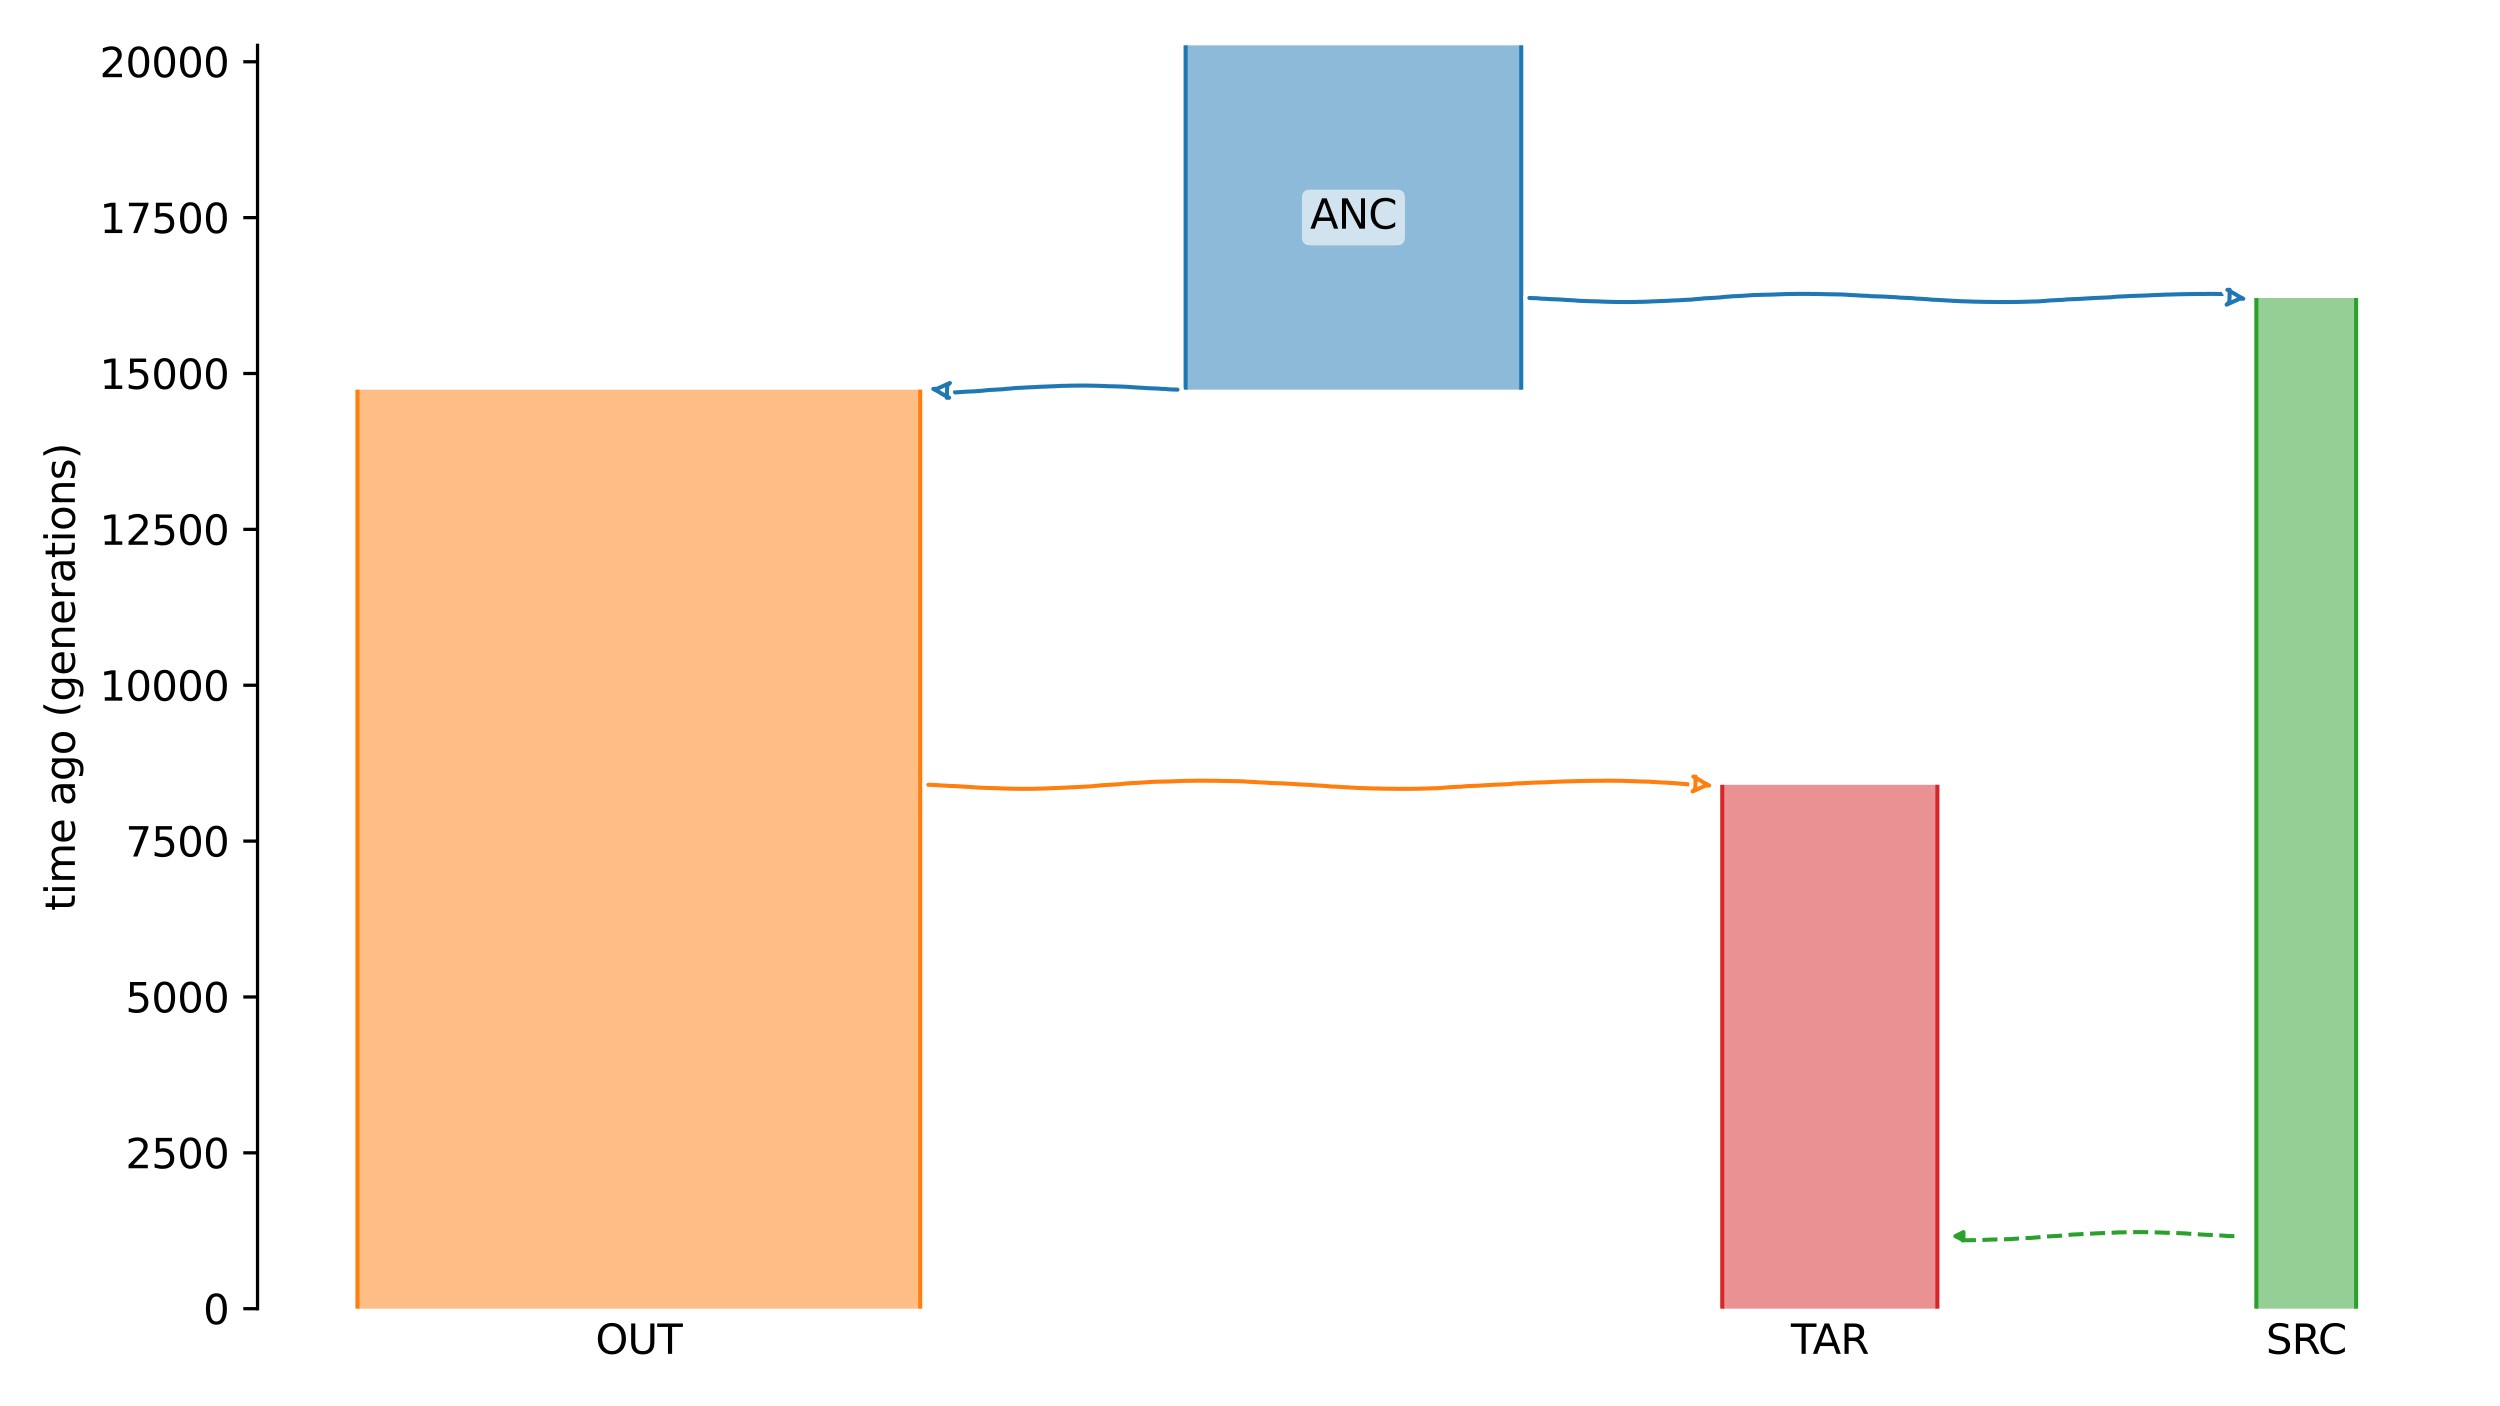<?xml version="1.0" encoding="utf-8" standalone="no"?>
<!DOCTYPE svg PUBLIC "-//W3C//DTD SVG 1.1//EN"
  "http://www.w3.org/Graphics/SVG/1.1/DTD/svg11.dtd">
<svg xmlns:xlink="http://www.w3.org/1999/xlink" width="614.4pt" height="345.6pt" viewBox="0 0 614.4 345.6" xmlns="http://www.w3.org/2000/svg" version="1.1">
 <defs>
  <style type="text/css">*{stroke-linejoin: round; stroke-linecap: butt}</style>
 </defs>
 <g id="figure_1">
  <g id="patch_1">
   <path d="M 0 345.6 
L 614.4 345.6 
L 614.4 0 
L 0 0 
z
" style="fill: #ffffff"/>
  </g>
  <g id="axes_1">
   <g id="patch_2">
    <path d="M 63.291 321.622 
L 603.6 321.622 
L 603.6 11.136 
L 63.291 11.136 
z
" style="fill: #ffffff"/>
   </g>
   <path d="M 549.113 303.802 
L 548.113 303.771 
L 547.113 303.734 
L 546.113 303.636 
L 545.113 303.603 
L 544.113 303.53 
L 543.113 303.491 
L 542.113 303.456 
L 541.113 303.398 
L 540.113 303.328 
L 539.113 303.276 
L 538.113 303.217 
L 537.113 303.128 
L 536.113 303.082 
L 535.113 303.04 
L 534.113 303.009 
L 533.113 302.983 
L 532.113 302.962 
L 531.113 302.908 
L 530.113 302.88 
L 529.113 302.85 
L 528.113 302.825 
L 527.113 302.814 
L 526.113 302.803 
L 525.113 302.804 
L 524.113 302.813 
L 523.113 302.825 
L 522.113 302.856 
L 521.113 302.867 
L 520.113 302.897 
L 519.113 302.957 
L 518.113 302.994 
L 517.113 303.033 
L 516.113 303.076 
L 515.113 303.108 
L 514.113 303.176 
L 513.113 303.215 
L 512.113 303.258 
L 511.113 303.328 
L 510.113 303.365 
L 509.113 303.423 
L 508.113 303.534 
L 507.113 303.605 
L 506.113 303.718 
L 505.113 303.763 
L 504.113 303.825 
L 503.113 303.873 
L 502.113 303.954 
L 501.113 304.072 
L 500.113 304.143 
L 499.113 304.226 
L 498.113 304.259 
L 497.113 304.31 
L 496.113 304.379 
L 495.113 304.445 
L 494.113 304.522 
L 493.113 304.549 
L 492.113 304.576 
L 491.113 304.598 
L 490.113 304.618 
L 489.113 304.644 
L 488.113 304.694 
L 487.113 304.729 
L 486.113 304.765 
L 485.113 304.78 
L 484.113 304.796 
L 483.113 304.799 
L 481.54 304.802 
" clip-path="url(#p1eb1b0927e)" style="fill: none; stroke-dasharray: 3.7,1.6; stroke-dashoffset: 0; stroke: #2ca02c"/>
   <g id="patch_3">
    <path d="M 291.378 11.136 
L 291.378 95.757 
M 373.86 11.136 
L 373.86 95.757 
" clip-path="url(#p1eb1b0927e)" style="fill: none; stroke: #ffffff; stroke-width: 3; stroke-linejoin: miter"/>
    <path d="M 291.378 11.136 
L 291.378 95.757 
M 373.86 11.136 
L 373.86 95.757 
" clip-path="url(#p1eb1b0927e)" style="fill: none; stroke: #1f77b4; stroke-linejoin: miter"/>
    <g id="PolyCollection_1">
     <path d="M 373.86 11.136 
L 291.378 11.136 
L 291.378 95.757 
L 373.86 95.757 
L 373.86 95.757 
L 373.86 11.136 
z
" clip-path="url(#p1eb1b0927e)" style="fill: #1f77b4; fill-opacity: 0.5"/>
    </g>
    <g id="patch_4">
     <path d="M 87.85 95.757 
L 87.85 321.622 
M 226.148 95.757 
L 226.148 321.622 
" clip-path="url(#p1eb1b0927e)" style="fill: none; stroke: #ffffff; stroke-width: 3; stroke-linejoin: miter"/>
     <path d="M 87.85 95.757 
L 87.85 321.622 
M 226.148 95.757 
L 226.148 321.622 
" clip-path="url(#p1eb1b0927e)" style="fill: none; stroke: #ff7f0e; stroke-linejoin: miter"/>
     <g id="PolyCollection_2">
      <path d="M 226.148 95.757 
L 87.85 95.757 
L 87.85 321.622 
L 226.148 321.622 
L 226.148 321.622 
L 226.148 95.757 
z
" clip-path="url(#p1eb1b0927e)" style="fill: #ff7f0e; fill-opacity: 0.5"/>
     </g>
     <g id="patch_5">
      <path d="M 554.516 73.233 
L 554.516 321.622 
M 579.04 73.233 
L 579.04 321.622 
" clip-path="url(#p1eb1b0927e)" style="fill: none; stroke: #ffffff; stroke-width: 3; stroke-linejoin: miter"/>
      <path d="M 554.516 73.233 
L 554.516 321.622 
M 579.04 73.233 
L 579.04 321.622 
" clip-path="url(#p1eb1b0927e)" style="fill: none; stroke: #2ca02c; stroke-linejoin: miter"/>
      <g id="PolyCollection_3">
       <path d="M 579.04 73.233 
L 554.516 73.233 
L 554.516 321.622 
L 579.04 321.622 
L 579.04 321.622 
L 579.04 73.233 
z
" clip-path="url(#p1eb1b0927e)" style="fill: #2ca02c; fill-opacity: 0.5"/>
      </g>
      <g id="patch_6">
       <path d="M 423.26 192.869 
L 423.26 321.622 
M 476.137 192.869 
L 476.137 321.622 
" clip-path="url(#p1eb1b0927e)" style="fill: none; stroke: #ffffff; stroke-width: 3; stroke-linejoin: miter"/>
       <path d="M 423.26 192.869 
L 423.26 321.622 
M 476.137 192.869 
L 476.137 321.622 
" clip-path="url(#p1eb1b0927e)" style="fill: none; stroke: #d62728; stroke-linejoin: miter"/>
       <g id="PolyCollection_4">
        <path d="M 476.137 192.869 
L 423.26 192.869 
L 423.26 321.622 
L 476.137 321.622 
L 476.137 321.622 
L 476.137 192.869 
z
" clip-path="url(#p1eb1b0927e)" style="fill: #d62728; fill-opacity: 0.5"/>
       </g>
       <g id="matplotlib.axis_1">
        <g id="xtick_1">
         <g id="line2d_1"/>
         <g id="text_1">
          <!-- OUT -->
          <g transform="translate(146.35 332.72) scale(0.1 -0.1)">
           <defs>
            <path id="DejaVuSans-4f" d="M 2522 4238 
Q 1834 4238 1429 3725 
Q 1025 3213 1025 2328 
Q 1025 1447 1429 934 
Q 1834 422 2522 422 
Q 3209 422 3611 934 
Q 4013 1447 4013 2328 
Q 4013 3213 3611 3725 
Q 3209 4238 2522 4238 
z
M 2522 4750 
Q 3503 4750 4090 4092 
Q 4678 3434 4678 2328 
Q 4678 1225 4090 567 
Q 3503 -91 2522 -91 
Q 1538 -91 948 565 
Q 359 1222 359 2328 
Q 359 3434 948 4092 
Q 1538 4750 2522 4750 
z
" transform="scale(0.016)"/>
            <path id="DejaVuSans-55" d="M 556 4666 
L 1191 4666 
L 1191 1831 
Q 1191 1081 1462 751 
Q 1734 422 2344 422 
Q 2950 422 3222 751 
Q 3494 1081 3494 1831 
L 3494 4666 
L 4128 4666 
L 4128 1753 
Q 4128 841 3676 375 
Q 3225 -91 2344 -91 
Q 1459 -91 1007 375 
Q 556 841 556 1753 
L 556 4666 
z
" transform="scale(0.016)"/>
            <path id="DejaVuSans-54" d="M -19 4666 
L 3928 4666 
L 3928 4134 
L 2272 4134 
L 2272 0 
L 1638 0 
L 1638 4134 
L -19 4134 
L -19 4666 
z
" transform="scale(0.016)"/>
           </defs>
           <use xlink:href="#DejaVuSans-4f"/>
           <use xlink:href="#DejaVuSans-55" x="78.711"/>
           <use xlink:href="#DejaVuSans-54" x="151.904"/>
          </g>
         </g>
        </g>
        <g id="xtick_2">
         <g id="line2d_2"/>
         <g id="text_2">
          <!-- SRC -->
          <g transform="translate(556.888 332.72) scale(0.1 -0.1)">
           <defs>
            <path id="DejaVuSans-53" d="M 3425 4513 
L 3425 3897 
Q 3066 4069 2747 4153 
Q 2428 4238 2131 4238 
Q 1616 4238 1336 4038 
Q 1056 3838 1056 3469 
Q 1056 3159 1242 3001 
Q 1428 2844 1947 2747 
L 2328 2669 
Q 3034 2534 3370 2195 
Q 3706 1856 3706 1288 
Q 3706 609 3251 259 
Q 2797 -91 1919 -91 
Q 1588 -91 1214 -16 
Q 841 59 441 206 
L 441 856 
Q 825 641 1194 531 
Q 1563 422 1919 422 
Q 2459 422 2753 634 
Q 3047 847 3047 1241 
Q 3047 1584 2836 1778 
Q 2625 1972 2144 2069 
L 1759 2144 
Q 1053 2284 737 2584 
Q 422 2884 422 3419 
Q 422 4038 858 4394 
Q 1294 4750 2059 4750 
Q 2388 4750 2728 4690 
Q 3069 4631 3425 4513 
z
" transform="scale(0.016)"/>
            <path id="DejaVuSans-52" d="M 2841 2188 
Q 3044 2119 3236 1894 
Q 3428 1669 3622 1275 
L 4263 0 
L 3584 0 
L 2988 1197 
Q 2756 1666 2539 1819 
Q 2322 1972 1947 1972 
L 1259 1972 
L 1259 0 
L 628 0 
L 628 4666 
L 2053 4666 
Q 2853 4666 3247 4331 
Q 3641 3997 3641 3322 
Q 3641 2881 3436 2590 
Q 3231 2300 2841 2188 
z
M 1259 4147 
L 1259 2491 
L 2053 2491 
Q 2509 2491 2742 2702 
Q 2975 2913 2975 3322 
Q 2975 3731 2742 3939 
Q 2509 4147 2053 4147 
L 1259 4147 
z
" transform="scale(0.016)"/>
            <path id="DejaVuSans-43" d="M 4122 4306 
L 4122 3641 
Q 3803 3938 3442 4084 
Q 3081 4231 2675 4231 
Q 1875 4231 1450 3742 
Q 1025 3253 1025 2328 
Q 1025 1406 1450 917 
Q 1875 428 2675 428 
Q 3081 428 3442 575 
Q 3803 722 4122 1019 
L 4122 359 
Q 3791 134 3420 21 
Q 3050 -91 2638 -91 
Q 1578 -91 968 557 
Q 359 1206 359 2328 
Q 359 3453 968 4101 
Q 1578 4750 2638 4750 
Q 3056 4750 3426 4639 
Q 3797 4528 4122 4306 
z
" transform="scale(0.016)"/>
           </defs>
           <use xlink:href="#DejaVuSans-53"/>
           <use xlink:href="#DejaVuSans-52" x="63.477"/>
           <use xlink:href="#DejaVuSans-43" x="127.959"/>
          </g>
         </g>
        </g>
        <g id="xtick_3">
         <g id="line2d_3"/>
         <g id="text_3">
          <!-- TAR -->
          <g transform="translate(440.138 332.72) scale(0.1 -0.1)">
           <defs>
            <path id="DejaVuSans-41" d="M 2188 4044 
L 1331 1722 
L 3047 1722 
L 2188 4044 
z
M 1831 4666 
L 2547 4666 
L 4325 0 
L 3669 0 
L 3244 1197 
L 1141 1197 
L 716 0 
L 50 0 
L 1831 4666 
z
" transform="scale(0.016)"/>
           </defs>
           <use xlink:href="#DejaVuSans-54"/>
           <use xlink:href="#DejaVuSans-41" x="53.334"/>
           <use xlink:href="#DejaVuSans-52" x="121.742"/>
          </g>
         </g>
        </g>
       </g>
       <g id="matplotlib.axis_2">
        <g id="ytick_1">
         <g id="line2d_4">
          <defs>
           <path id="mc02947a4a0" d="M 0 0 
L -3.5 0 
" style="stroke: #000000; stroke-width: 0.8"/>
          </defs>
          <g>
           <use xlink:href="#mc02947a4a0" x="63.291" y="321.622" style="stroke: #000000; stroke-width: 0.8"/>
          </g>
         </g>
         <g id="text_4">
          <!-- 0 -->
          <g transform="translate(49.928 325.421) scale(0.1 -0.1)">
           <defs>
            <path id="DejaVuSans-30" d="M 2034 4250 
Q 1547 4250 1301 3770 
Q 1056 3291 1056 2328 
Q 1056 1369 1301 889 
Q 1547 409 2034 409 
Q 2525 409 2770 889 
Q 3016 1369 3016 2328 
Q 3016 3291 2770 3770 
Q 2525 4250 2034 4250 
z
M 2034 4750 
Q 2819 4750 3233 4129 
Q 3647 3509 3647 2328 
Q 3647 1150 3233 529 
Q 2819 -91 2034 -91 
Q 1250 -91 836 529 
Q 422 1150 422 2328 
Q 422 3509 836 4129 
Q 1250 4750 2034 4750 
z
" transform="scale(0.016)"/>
           </defs>
           <use xlink:href="#DejaVuSans-30"/>
          </g>
         </g>
        </g>
        <g id="ytick_2">
         <g id="line2d_5">
          <g>
           <use xlink:href="#mc02947a4a0" x="63.291" y="283.316" style="stroke: #000000; stroke-width: 0.8"/>
          </g>
         </g>
         <g id="text_5">
          <!-- 2500 -->
          <g transform="translate(30.841 287.115) scale(0.1 -0.1)">
           <defs>
            <path id="DejaVuSans-32" d="M 1228 531 
L 3431 531 
L 3431 0 
L 469 0 
L 469 531 
Q 828 903 1448 1529 
Q 2069 2156 2228 2338 
Q 2531 2678 2651 2914 
Q 2772 3150 2772 3378 
Q 2772 3750 2511 3984 
Q 2250 4219 1831 4219 
Q 1534 4219 1204 4116 
Q 875 4013 500 3803 
L 500 4441 
Q 881 4594 1212 4672 
Q 1544 4750 1819 4750 
Q 2544 4750 2975 4387 
Q 3406 4025 3406 3419 
Q 3406 3131 3298 2873 
Q 3191 2616 2906 2266 
Q 2828 2175 2409 1742 
Q 1991 1309 1228 531 
z
" transform="scale(0.016)"/>
            <path id="DejaVuSans-35" d="M 691 4666 
L 3169 4666 
L 3169 4134 
L 1269 4134 
L 1269 2991 
Q 1406 3038 1543 3061 
Q 1681 3084 1819 3084 
Q 2600 3084 3056 2656 
Q 3513 2228 3513 1497 
Q 3513 744 3044 326 
Q 2575 -91 1722 -91 
Q 1428 -91 1123 -41 
Q 819 9 494 109 
L 494 744 
Q 775 591 1075 516 
Q 1375 441 1709 441 
Q 2250 441 2565 725 
Q 2881 1009 2881 1497 
Q 2881 1984 2565 2268 
Q 2250 2553 1709 2553 
Q 1456 2553 1204 2497 
Q 953 2441 691 2322 
L 691 4666 
z
" transform="scale(0.016)"/>
           </defs>
           <use xlink:href="#DejaVuSans-32"/>
           <use xlink:href="#DejaVuSans-35" x="63.623"/>
           <use xlink:href="#DejaVuSans-30" x="127.246"/>
           <use xlink:href="#DejaVuSans-30" x="190.869"/>
          </g>
         </g>
        </g>
        <g id="ytick_3">
         <g id="line2d_6">
          <g>
           <use xlink:href="#mc02947a4a0" x="63.291" y="245.011" style="stroke: #000000; stroke-width: 0.8"/>
          </g>
         </g>
         <g id="text_6">
          <!-- 5000 -->
          <g transform="translate(30.841 248.81) scale(0.1 -0.1)">
           <use xlink:href="#DejaVuSans-35"/>
           <use xlink:href="#DejaVuSans-30" x="63.623"/>
           <use xlink:href="#DejaVuSans-30" x="127.246"/>
           <use xlink:href="#DejaVuSans-30" x="190.869"/>
          </g>
         </g>
        </g>
        <g id="ytick_4">
         <g id="line2d_7">
          <g>
           <use xlink:href="#mc02947a4a0" x="63.291" y="206.705" style="stroke: #000000; stroke-width: 0.8"/>
          </g>
         </g>
         <g id="text_7">
          <!-- 7500 -->
          <g transform="translate(30.841 210.504) scale(0.1 -0.1)">
           <defs>
            <path id="DejaVuSans-37" d="M 525 4666 
L 3525 4666 
L 3525 4397 
L 1831 0 
L 1172 0 
L 2766 4134 
L 525 4134 
L 525 4666 
z
" transform="scale(0.016)"/>
           </defs>
           <use xlink:href="#DejaVuSans-37"/>
           <use xlink:href="#DejaVuSans-35" x="63.623"/>
           <use xlink:href="#DejaVuSans-30" x="127.246"/>
           <use xlink:href="#DejaVuSans-30" x="190.869"/>
          </g>
         </g>
        </g>
        <g id="ytick_5">
         <g id="line2d_8">
          <g>
           <use xlink:href="#mc02947a4a0" x="63.291" y="168.399" style="stroke: #000000; stroke-width: 0.8"/>
          </g>
         </g>
         <g id="text_8">
          <!-- 10000 -->
          <g transform="translate(24.478 172.199) scale(0.1 -0.1)">
           <defs>
            <path id="DejaVuSans-31" d="M 794 531 
L 1825 531 
L 1825 4091 
L 703 3866 
L 703 4441 
L 1819 4666 
L 2450 4666 
L 2450 531 
L 3481 531 
L 3481 0 
L 794 0 
L 794 531 
z
" transform="scale(0.016)"/>
           </defs>
           <use xlink:href="#DejaVuSans-31"/>
           <use xlink:href="#DejaVuSans-30" x="63.623"/>
           <use xlink:href="#DejaVuSans-30" x="127.246"/>
           <use xlink:href="#DejaVuSans-30" x="190.869"/>
           <use xlink:href="#DejaVuSans-30" x="254.492"/>
          </g>
         </g>
        </g>
        <g id="ytick_6">
         <g id="line2d_9">
          <g>
           <use xlink:href="#mc02947a4a0" x="63.291" y="130.094" style="stroke: #000000; stroke-width: 0.8"/>
          </g>
         </g>
         <g id="text_9">
          <!-- 12500 -->
          <g transform="translate(24.478 133.893) scale(0.1 -0.1)">
           <use xlink:href="#DejaVuSans-31"/>
           <use xlink:href="#DejaVuSans-32" x="63.623"/>
           <use xlink:href="#DejaVuSans-35" x="127.246"/>
           <use xlink:href="#DejaVuSans-30" x="190.869"/>
           <use xlink:href="#DejaVuSans-30" x="254.492"/>
          </g>
         </g>
        </g>
        <g id="ytick_7">
         <g id="line2d_10">
          <g>
           <use xlink:href="#mc02947a4a0" x="63.291" y="91.788" style="stroke: #000000; stroke-width: 0.8"/>
          </g>
         </g>
         <g id="text_10">
          <!-- 15000 -->
          <g transform="translate(24.478 95.587) scale(0.1 -0.1)">
           <use xlink:href="#DejaVuSans-31"/>
           <use xlink:href="#DejaVuSans-35" x="63.623"/>
           <use xlink:href="#DejaVuSans-30" x="127.246"/>
           <use xlink:href="#DejaVuSans-30" x="190.869"/>
           <use xlink:href="#DejaVuSans-30" x="254.492"/>
          </g>
         </g>
        </g>
        <g id="ytick_8">
         <g id="line2d_11">
          <g>
           <use xlink:href="#mc02947a4a0" x="63.291" y="53.482" style="stroke: #000000; stroke-width: 0.8"/>
          </g>
         </g>
         <g id="text_11">
          <!-- 17500 -->
          <g transform="translate(24.478 57.282) scale(0.1 -0.1)">
           <use xlink:href="#DejaVuSans-31"/>
           <use xlink:href="#DejaVuSans-37" x="63.623"/>
           <use xlink:href="#DejaVuSans-35" x="127.246"/>
           <use xlink:href="#DejaVuSans-30" x="190.869"/>
           <use xlink:href="#DejaVuSans-30" x="254.492"/>
          </g>
         </g>
        </g>
        <g id="ytick_9">
         <g id="line2d_12">
          <g>
           <use xlink:href="#mc02947a4a0" x="63.291" y="15.177" style="stroke: #000000; stroke-width: 0.8"/>
          </g>
         </g>
         <g id="text_12">
          <!-- 20000 -->
          <g transform="translate(24.478 18.976) scale(0.1 -0.1)">
           <use xlink:href="#DejaVuSans-32"/>
           <use xlink:href="#DejaVuSans-30" x="63.623"/>
           <use xlink:href="#DejaVuSans-30" x="127.246"/>
           <use xlink:href="#DejaVuSans-30" x="190.869"/>
           <use xlink:href="#DejaVuSans-30" x="254.492"/>
          </g>
         </g>
        </g>
        <g id="text_13">
         <!-- time ago (generations) -->
         <g transform="translate(18.398 223.85) rotate(-90) scale(0.1 -0.1)">
          <defs>
           <path id="DejaVuSans-74" d="M 1172 4494 
L 1172 3500 
L 2356 3500 
L 2356 3053 
L 1172 3053 
L 1172 1153 
Q 1172 725 1289 603 
Q 1406 481 1766 481 
L 2356 481 
L 2356 0 
L 1766 0 
Q 1100 0 847 248 
Q 594 497 594 1153 
L 594 3053 
L 172 3053 
L 172 3500 
L 594 3500 
L 594 4494 
L 1172 4494 
z
" transform="scale(0.016)"/>
           <path id="DejaVuSans-69" d="M 603 3500 
L 1178 3500 
L 1178 0 
L 603 0 
L 603 3500 
z
M 603 4863 
L 1178 4863 
L 1178 4134 
L 603 4134 
L 603 4863 
z
" transform="scale(0.016)"/>
           <path id="DejaVuSans-6d" d="M 3328 2828 
Q 3544 3216 3844 3400 
Q 4144 3584 4550 3584 
Q 5097 3584 5394 3201 
Q 5691 2819 5691 2113 
L 5691 0 
L 5113 0 
L 5113 2094 
Q 5113 2597 4934 2840 
Q 4756 3084 4391 3084 
Q 3944 3084 3684 2787 
Q 3425 2491 3425 1978 
L 3425 0 
L 2847 0 
L 2847 2094 
Q 2847 2600 2669 2842 
Q 2491 3084 2119 3084 
Q 1678 3084 1418 2786 
Q 1159 2488 1159 1978 
L 1159 0 
L 581 0 
L 581 3500 
L 1159 3500 
L 1159 2956 
Q 1356 3278 1631 3431 
Q 1906 3584 2284 3584 
Q 2666 3584 2933 3390 
Q 3200 3197 3328 2828 
z
" transform="scale(0.016)"/>
           <path id="DejaVuSans-65" d="M 3597 1894 
L 3597 1613 
L 953 1613 
Q 991 1019 1311 708 
Q 1631 397 2203 397 
Q 2534 397 2845 478 
Q 3156 559 3463 722 
L 3463 178 
Q 3153 47 2828 -22 
Q 2503 -91 2169 -91 
Q 1331 -91 842 396 
Q 353 884 353 1716 
Q 353 2575 817 3079 
Q 1281 3584 2069 3584 
Q 2775 3584 3186 3129 
Q 3597 2675 3597 1894 
z
M 3022 2063 
Q 3016 2534 2758 2815 
Q 2500 3097 2075 3097 
Q 1594 3097 1305 2825 
Q 1016 2553 972 2059 
L 3022 2063 
z
" transform="scale(0.016)"/>
           <path id="DejaVuSans-20" transform="scale(0.016)"/>
           <path id="DejaVuSans-61" d="M 2194 1759 
Q 1497 1759 1228 1600 
Q 959 1441 959 1056 
Q 959 750 1161 570 
Q 1363 391 1709 391 
Q 2188 391 2477 730 
Q 2766 1069 2766 1631 
L 2766 1759 
L 2194 1759 
z
M 3341 1997 
L 3341 0 
L 2766 0 
L 2766 531 
Q 2569 213 2275 61 
Q 1981 -91 1556 -91 
Q 1019 -91 701 211 
Q 384 513 384 1019 
Q 384 1609 779 1909 
Q 1175 2209 1959 2209 
L 2766 2209 
L 2766 2266 
Q 2766 2663 2505 2880 
Q 2244 3097 1772 3097 
Q 1472 3097 1187 3025 
Q 903 2953 641 2809 
L 641 3341 
Q 956 3463 1253 3523 
Q 1550 3584 1831 3584 
Q 2591 3584 2966 3190 
Q 3341 2797 3341 1997 
z
" transform="scale(0.016)"/>
           <path id="DejaVuSans-67" d="M 2906 1791 
Q 2906 2416 2648 2759 
Q 2391 3103 1925 3103 
Q 1463 3103 1205 2759 
Q 947 2416 947 1791 
Q 947 1169 1205 825 
Q 1463 481 1925 481 
Q 2391 481 2648 825 
Q 2906 1169 2906 1791 
z
M 3481 434 
Q 3481 -459 3084 -895 
Q 2688 -1331 1869 -1331 
Q 1566 -1331 1297 -1286 
Q 1028 -1241 775 -1147 
L 775 -588 
Q 1028 -725 1275 -790 
Q 1522 -856 1778 -856 
Q 2344 -856 2625 -561 
Q 2906 -266 2906 331 
L 2906 616 
Q 2728 306 2450 153 
Q 2172 0 1784 0 
Q 1141 0 747 490 
Q 353 981 353 1791 
Q 353 2603 747 3093 
Q 1141 3584 1784 3584 
Q 2172 3584 2450 3431 
Q 2728 3278 2906 2969 
L 2906 3500 
L 3481 3500 
L 3481 434 
z
" transform="scale(0.016)"/>
           <path id="DejaVuSans-6f" d="M 1959 3097 
Q 1497 3097 1228 2736 
Q 959 2375 959 1747 
Q 959 1119 1226 758 
Q 1494 397 1959 397 
Q 2419 397 2687 759 
Q 2956 1122 2956 1747 
Q 2956 2369 2687 2733 
Q 2419 3097 1959 3097 
z
M 1959 3584 
Q 2709 3584 3137 3096 
Q 3566 2609 3566 1747 
Q 3566 888 3137 398 
Q 2709 -91 1959 -91 
Q 1206 -91 779 398 
Q 353 888 353 1747 
Q 353 2609 779 3096 
Q 1206 3584 1959 3584 
z
" transform="scale(0.016)"/>
           <path id="DejaVuSans-28" d="M 1984 4856 
Q 1566 4138 1362 3434 
Q 1159 2731 1159 2009 
Q 1159 1288 1364 580 
Q 1569 -128 1984 -844 
L 1484 -844 
Q 1016 -109 783 600 
Q 550 1309 550 2009 
Q 550 2706 781 3412 
Q 1013 4119 1484 4856 
L 1984 4856 
z
" transform="scale(0.016)"/>
           <path id="DejaVuSans-6e" d="M 3513 2113 
L 3513 0 
L 2938 0 
L 2938 2094 
Q 2938 2591 2744 2837 
Q 2550 3084 2163 3084 
Q 1697 3084 1428 2787 
Q 1159 2491 1159 1978 
L 1159 0 
L 581 0 
L 581 3500 
L 1159 3500 
L 1159 2956 
Q 1366 3272 1645 3428 
Q 1925 3584 2291 3584 
Q 2894 3584 3203 3211 
Q 3513 2838 3513 2113 
z
" transform="scale(0.016)"/>
           <path id="DejaVuSans-72" d="M 2631 2963 
Q 2534 3019 2420 3045 
Q 2306 3072 2169 3072 
Q 1681 3072 1420 2755 
Q 1159 2438 1159 1844 
L 1159 0 
L 581 0 
L 581 3500 
L 1159 3500 
L 1159 2956 
Q 1341 3275 1631 3429 
Q 1922 3584 2338 3584 
Q 2397 3584 2469 3576 
Q 2541 3569 2628 3553 
L 2631 2963 
z
" transform="scale(0.016)"/>
           <path id="DejaVuSans-73" d="M 2834 3397 
L 2834 2853 
Q 2591 2978 2328 3040 
Q 2066 3103 1784 3103 
Q 1356 3103 1142 2972 
Q 928 2841 928 2578 
Q 928 2378 1081 2264 
Q 1234 2150 1697 2047 
L 1894 2003 
Q 2506 1872 2764 1633 
Q 3022 1394 3022 966 
Q 3022 478 2636 193 
Q 2250 -91 1575 -91 
Q 1294 -91 989 -36 
Q 684 19 347 128 
L 347 722 
Q 666 556 975 473 
Q 1284 391 1588 391 
Q 1994 391 2212 530 
Q 2431 669 2431 922 
Q 2431 1156 2273 1281 
Q 2116 1406 1581 1522 
L 1381 1569 
Q 847 1681 609 1914 
Q 372 2147 372 2553 
Q 372 3047 722 3315 
Q 1072 3584 1716 3584 
Q 2034 3584 2315 3537 
Q 2597 3491 2834 3397 
z
" transform="scale(0.016)"/>
           <path id="DejaVuSans-29" d="M 513 4856 
L 1013 4856 
Q 1481 4119 1714 3412 
Q 1947 2706 1947 2009 
Q 1947 1309 1714 600 
Q 1481 -109 1013 -844 
L 513 -844 
Q 928 -128 1133 580 
Q 1338 1288 1338 2009 
Q 1338 2731 1133 3434 
Q 928 4138 513 4856 
z
" transform="scale(0.016)"/>
          </defs>
          <use xlink:href="#DejaVuSans-74"/>
          <use xlink:href="#DejaVuSans-69" x="39.209"/>
          <use xlink:href="#DejaVuSans-6d" x="66.992"/>
          <use xlink:href="#DejaVuSans-65" x="164.404"/>
          <use xlink:href="#DejaVuSans-20" x="225.928"/>
          <use xlink:href="#DejaVuSans-61" x="257.715"/>
          <use xlink:href="#DejaVuSans-67" x="318.994"/>
          <use xlink:href="#DejaVuSans-6f" x="382.471"/>
          <use xlink:href="#DejaVuSans-20" x="443.652"/>
          <use xlink:href="#DejaVuSans-28" x="475.439"/>
          <use xlink:href="#DejaVuSans-67" x="514.453"/>
          <use xlink:href="#DejaVuSans-65" x="577.93"/>
          <use xlink:href="#DejaVuSans-6e" x="639.453"/>
          <use xlink:href="#DejaVuSans-65" x="702.832"/>
          <use xlink:href="#DejaVuSans-72" x="764.355"/>
          <use xlink:href="#DejaVuSans-61" x="805.469"/>
          <use xlink:href="#DejaVuSans-74" x="866.748"/>
          <use xlink:href="#DejaVuSans-69" x="905.957"/>
          <use xlink:href="#DejaVuSans-6f" x="933.74"/>
          <use xlink:href="#DejaVuSans-6e" x="994.922"/>
          <use xlink:href="#DejaVuSans-73" x="1058.301"/>
          <use xlink:href="#DejaVuSans-29" x="1110.4"/>
         </g>
        </g>
       </g>
       <g id="patch_7">
        <path d="M 289.376 95.757 
L 288.376 95.725 
L 287.376 95.688 
L 286.376 95.59 
L 285.376 95.558 
L 284.376 95.484 
L 283.376 95.446 
L 282.376 95.41 
L 281.376 95.353 
L 280.376 95.282 
L 279.376 95.23 
L 278.376 95.171 
L 277.376 95.083 
L 276.376 95.037 
L 275.376 94.994 
L 274.376 94.964 
L 273.376 94.938 
L 272.376 94.917 
L 271.376 94.862 
L 270.376 94.834 
L 269.376 94.805 
L 268.376 94.779 
L 267.376 94.768 
L 266.376 94.758 
L 265.376 94.758 
L 264.376 94.768 
L 263.376 94.779 
L 262.376 94.81 
L 261.376 94.821 
L 260.376 94.852 
L 259.376 94.911 
L 258.376 94.949 
L 257.376 94.988 
L 256.376 95.03 
L 255.376 95.063 
L 254.376 95.13 
L 253.376 95.169 
L 252.376 95.212 
L 251.376 95.283 
L 250.376 95.319 
L 249.376 95.377 
L 248.376 95.488 
L 247.376 95.559 
L 246.376 95.672 
L 245.376 95.718 
L 244.376 95.779 
L 243.376 95.828 
L 242.376 95.908 
L 241.376 96.027 
L 240.376 96.097 
L 239.376 96.18 
L 238.376 96.214 
L 237.376 96.265 
L 236.376 96.333 
L 235.376 96.399 
L 234.376 96.476 
L 233.376 96.504 
L 232.376 96.53 
L 231.376 96.553 
L 230.376 96.572 
L 229.269 96.599 
" clip-path="url(#p1eb1b0927e)" style="fill: none; stroke: #ffffff; stroke-width: 3; stroke-linecap: round"/>
        <path d="M 289.376 95.757 
L 288.376 95.725 
L 287.376 95.688 
L 286.376 95.59 
L 285.376 95.558 
L 284.376 95.484 
L 283.376 95.446 
L 282.376 95.41 
L 281.376 95.353 
L 280.376 95.282 
L 279.376 95.23 
L 278.376 95.171 
L 277.376 95.083 
L 276.376 95.037 
L 275.376 94.994 
L 274.376 94.964 
L 273.376 94.938 
L 272.376 94.917 
L 271.376 94.862 
L 270.376 94.834 
L 269.376 94.805 
L 268.376 94.779 
L 267.376 94.768 
L 266.376 94.758 
L 265.376 94.758 
L 264.376 94.768 
L 263.376 94.779 
L 262.376 94.81 
L 261.376 94.821 
L 260.376 94.852 
L 259.376 94.911 
L 258.376 94.949 
L 257.376 94.988 
L 256.376 95.03 
L 255.376 95.063 
L 254.376 95.13 
L 253.376 95.169 
L 252.376 95.212 
L 251.376 95.283 
L 250.376 95.319 
L 249.376 95.377 
L 248.376 95.488 
L 247.376 95.559 
L 246.376 95.672 
L 245.376 95.718 
L 244.376 95.779 
L 243.376 95.828 
L 242.376 95.908 
L 241.376 96.027 
L 240.376 96.097 
L 239.376 96.18 
L 238.376 96.214 
L 237.376 96.265 
L 236.376 96.333 
L 235.376 96.399 
L 234.376 96.476 
L 233.376 96.504 
L 232.376 96.53 
L 231.376 96.553 
L 230.376 96.572 
L 229.269 96.599 
" clip-path="url(#p1eb1b0927e)" style="fill: none; stroke: #1f77b4; stroke-linecap: round"/>
        <path d="M 233.269 97.757 
L 232.389 97.281 
L 231.511 96.801 
L 230.66 96.266 
L 229.358 95.579 
L 230.286 95.553 
L 231.197 95.14 
L 232.107 94.725 
L 233.45 94.118 
L 232.795 94.757 
L 232.743 95.757 
L 232.684 97.757 
z
" clip-path="url(#p1eb1b0927e)" style="fill: #ffffff; stroke: #ffffff; stroke-width: 3; stroke-linecap: round"/>
        <path d="M 233.269 97.757 
L 232.389 97.281 
L 231.511 96.801 
L 230.66 96.266 
L 229.358 95.579 
L 230.286 95.553 
L 231.197 95.14 
L 232.107 94.725 
L 233.45 94.118 
L 232.795 94.757 
L 232.743 95.757 
L 232.684 97.757 
z
" clip-path="url(#p1eb1b0927e)" style="fill: #ffffff; stroke: #1f77b4; stroke-linecap: round"/>
        <g id="patch_8">
         <path d="M 375.858 73.233 
L 376.858 73.264 
L 377.858 73.301 
L 378.858 73.399 
L 379.858 73.431 
L 380.858 73.505 
L 381.858 73.544 
L 382.858 73.579 
L 383.858 73.637 
L 384.858 73.707 
L 385.858 73.759 
L 386.858 73.818 
L 387.858 73.906 
L 388.858 73.953 
L 389.858 73.995 
L 390.858 74.026 
L 391.858 74.052 
L 392.858 74.073 
L 393.858 74.127 
L 394.858 74.155 
L 395.858 74.185 
L 396.858 74.21 
L 397.858 74.221 
L 398.858 74.231 
L 399.858 74.231 
L 400.858 74.222 
L 401.858 74.21 
L 402.858 74.179 
L 403.858 74.168 
L 404.858 74.138 
L 405.858 74.078 
L 406.858 74.041 
L 407.858 74.002 
L 408.858 73.959 
L 409.858 73.926 
L 410.858 73.859 
L 411.858 73.82 
L 412.858 73.777 
L 413.858 73.707 
L 414.858 73.67 
L 415.858 73.612 
L 416.858 73.501 
L 417.858 73.43 
L 418.858 73.317 
L 419.858 73.272 
L 420.858 73.21 
L 421.858 73.162 
L 422.858 73.081 
L 423.858 72.962 
L 424.858 72.892 
L 425.858 72.809 
L 426.858 72.776 
L 427.858 72.725 
L 428.858 72.656 
L 429.858 72.59 
L 430.858 72.513 
L 431.858 72.486 
L 432.858 72.459 
L 433.858 72.437 
L 434.858 72.417 
L 435.858 72.391 
L 436.858 72.341 
L 437.858 72.306 
L 438.858 72.27 
L 439.858 72.255 
L 440.858 72.239 
L 441.858 72.235 
L 442.858 72.233 
L 443.858 72.233 
L 444.858 72.235 
L 445.858 72.249 
L 446.858 72.257 
L 447.858 72.279 
L 448.858 72.302 
L 449.858 72.319 
L 450.858 72.337 
L 451.858 72.358 
L 452.858 72.374 
L 453.858 72.437 
L 454.858 72.512 
L 455.858 72.545 
L 456.858 72.613 
L 457.858 72.667 
L 458.858 72.7 
L 459.858 72.791 
L 460.858 72.819 
L 461.858 72.851 
L 462.858 72.882 
L 463.858 72.936 
L 464.858 73.001 
L 465.858 73.039 
L 466.858 73.135 
L 467.858 73.184 
L 468.858 73.228 
L 469.858 73.269 
L 470.858 73.377 
L 471.858 73.419 
L 472.858 73.481 
L 473.858 73.551 
L 474.858 73.655 
L 475.858 73.692 
L 476.858 73.738 
L 477.858 73.806 
L 478.858 73.855 
L 479.858 73.933 
L 480.858 73.963 
L 481.858 74.033 
L 482.858 74.057 
L 483.858 74.085 
L 484.858 74.127 
L 485.858 74.149 
L 486.858 74.163 
L 487.858 74.19 
L 488.858 74.199 
L 489.858 74.211 
L 490.858 74.222 
L 491.858 74.228 
L 492.858 74.233 
L 493.858 74.227 
L 494.858 74.214 
L 495.858 74.206 
L 496.858 74.182 
L 497.858 74.158 
L 498.858 74.122 
L 499.858 74.096 
L 500.858 74.074 
L 501.858 74.005 
L 502.858 73.93 
L 503.858 73.836 
L 504.858 73.785 
L 505.858 73.731 
L 506.858 73.696 
L 507.858 73.59 
L 508.858 73.538 
L 509.858 73.501 
L 510.858 73.47 
L 511.858 73.409 
L 512.858 73.341 
L 513.858 73.292 
L 514.858 73.227 
L 515.858 73.189 
L 516.858 73.147 
L 517.858 73.105 
L 518.858 73.045 
L 519.858 72.932 
L 520.858 72.88 
L 521.858 72.841 
L 522.858 72.793 
L 523.858 72.737 
L 524.858 72.704 
L 525.858 72.668 
L 526.858 72.636 
L 527.858 72.601 
L 528.858 72.543 
L 529.858 72.498 
L 530.858 72.468 
L 531.858 72.418 
L 532.858 72.393 
L 533.858 72.372 
L 534.858 72.337 
L 535.858 72.312 
L 536.858 72.298 
L 537.858 72.279 
L 538.858 72.264 
L 539.858 72.251 
L 540.858 72.245 
L 541.858 72.238 
L 542.858 72.233 
L 543.858 72.235 
L 544.858 72.238 
L 545.858 72.249 
L 546.858 72.277 
L 547.858 72.321 
L 548.858 72.342 
L 549.858 72.383 
L 551.4 72.423 
" clip-path="url(#p1eb1b0927e)" style="fill: none; stroke: #ffffff; stroke-width: 3; stroke-linecap: round"/>
         <path d="M 375.858 73.233 
L 376.858 73.264 
L 377.858 73.301 
L 378.858 73.399 
L 379.858 73.431 
L 380.858 73.505 
L 381.858 73.544 
L 382.858 73.579 
L 383.858 73.637 
L 384.858 73.707 
L 385.858 73.759 
L 386.858 73.818 
L 387.858 73.906 
L 388.858 73.953 
L 389.858 73.995 
L 390.858 74.026 
L 391.858 74.052 
L 392.858 74.073 
L 393.858 74.127 
L 394.858 74.155 
L 395.858 74.185 
L 396.858 74.21 
L 397.858 74.221 
L 398.858 74.231 
L 399.858 74.231 
L 400.858 74.222 
L 401.858 74.21 
L 402.858 74.179 
L 403.858 74.168 
L 404.858 74.138 
L 405.858 74.078 
L 406.858 74.041 
L 407.858 74.002 
L 408.858 73.959 
L 409.858 73.926 
L 410.858 73.859 
L 411.858 73.82 
L 412.858 73.777 
L 413.858 73.707 
L 414.858 73.67 
L 415.858 73.612 
L 416.858 73.501 
L 417.858 73.43 
L 418.858 73.317 
L 419.858 73.272 
L 420.858 73.21 
L 421.858 73.162 
L 422.858 73.081 
L 423.858 72.962 
L 424.858 72.892 
L 425.858 72.809 
L 426.858 72.776 
L 427.858 72.725 
L 428.858 72.656 
L 429.858 72.59 
L 430.858 72.513 
L 431.858 72.486 
L 432.858 72.459 
L 433.858 72.437 
L 434.858 72.417 
L 435.858 72.391 
L 436.858 72.341 
L 437.858 72.306 
L 438.858 72.27 
L 439.858 72.255 
L 440.858 72.239 
L 441.858 72.235 
L 442.858 72.233 
L 443.858 72.233 
L 444.858 72.235 
L 445.858 72.249 
L 446.858 72.257 
L 447.858 72.279 
L 448.858 72.302 
L 449.858 72.319 
L 450.858 72.337 
L 451.858 72.358 
L 452.858 72.374 
L 453.858 72.437 
L 454.858 72.512 
L 455.858 72.545 
L 456.858 72.613 
L 457.858 72.667 
L 458.858 72.7 
L 459.858 72.791 
L 460.858 72.819 
L 461.858 72.851 
L 462.858 72.882 
L 463.858 72.936 
L 464.858 73.001 
L 465.858 73.039 
L 466.858 73.135 
L 467.858 73.184 
L 468.858 73.228 
L 469.858 73.269 
L 470.858 73.377 
L 471.858 73.419 
L 472.858 73.481 
L 473.858 73.551 
L 474.858 73.655 
L 475.858 73.692 
L 476.858 73.738 
L 477.858 73.806 
L 478.858 73.855 
L 479.858 73.933 
L 480.858 73.963 
L 481.858 74.033 
L 482.858 74.057 
L 483.858 74.085 
L 484.858 74.127 
L 485.858 74.149 
L 486.858 74.163 
L 487.858 74.19 
L 488.858 74.199 
L 489.858 74.211 
L 490.858 74.222 
L 491.858 74.228 
L 492.858 74.233 
L 493.858 74.227 
L 494.858 74.214 
L 495.858 74.206 
L 496.858 74.182 
L 497.858 74.158 
L 498.858 74.122 
L 499.858 74.096 
L 500.858 74.074 
L 501.858 74.005 
L 502.858 73.93 
L 503.858 73.836 
L 504.858 73.785 
L 505.858 73.731 
L 506.858 73.696 
L 507.858 73.59 
L 508.858 73.538 
L 509.858 73.501 
L 510.858 73.47 
L 511.858 73.409 
L 512.858 73.341 
L 513.858 73.292 
L 514.858 73.227 
L 515.858 73.189 
L 516.858 73.147 
L 517.858 73.105 
L 518.858 73.045 
L 519.858 72.932 
L 520.858 72.88 
L 521.858 72.841 
L 522.858 72.793 
L 523.858 72.737 
L 524.858 72.704 
L 525.858 72.668 
L 526.858 72.636 
L 527.858 72.601 
L 528.858 72.543 
L 529.858 72.498 
L 530.858 72.468 
L 531.858 72.418 
L 532.858 72.393 
L 533.858 72.372 
L 534.858 72.337 
L 535.858 72.312 
L 536.858 72.298 
L 537.858 72.279 
L 538.858 72.264 
L 539.858 72.251 
L 540.858 72.245 
L 541.858 72.238 
L 542.858 72.233 
L 543.858 72.235 
L 544.858 72.238 
L 545.858 72.249 
L 546.858 72.277 
L 547.858 72.321 
L 548.858 72.342 
L 549.858 72.383 
L 551.4 72.423 
" clip-path="url(#p1eb1b0927e)" style="fill: none; stroke: #1f77b4; stroke-linecap: round"/>
         <path d="M 547.4 71.233 
L 548.28 71.708 
L 549.158 72.188 
L 550.009 72.723 
L 551.311 73.41 
L 550.384 73.436 
L 549.472 73.849 
L 548.562 74.265 
L 547.219 74.872 
L 547.874 74.233 
L 547.926 73.233 
L 547.985 71.233 
z
" clip-path="url(#p1eb1b0927e)" style="fill: #ffffff; stroke: #ffffff; stroke-width: 3; stroke-linecap: round"/>
         <path d="M 547.4 71.233 
L 548.28 71.708 
L 549.158 72.188 
L 550.009 72.723 
L 551.311 73.41 
L 550.384 73.436 
L 549.472 73.849 
L 548.562 74.265 
L 547.219 74.872 
L 547.874 74.233 
L 547.926 73.233 
L 547.985 71.233 
z
" clip-path="url(#p1eb1b0927e)" style="fill: #ffffff; stroke: #1f77b4; stroke-linecap: round"/>
         <g id="patch_9">
          <path d="M 228.149 192.869 
L 229.149 192.9 
L 230.149 192.937 
L 231.149 193.035 
L 232.149 193.068 
L 233.149 193.141 
L 234.149 193.18 
L 235.149 193.215 
L 236.149 193.273 
L 237.149 193.343 
L 238.149 193.395 
L 239.149 193.454 
L 240.149 193.543 
L 241.149 193.589 
L 242.149 193.631 
L 243.149 193.662 
L 244.149 193.688 
L 245.149 193.709 
L 246.149 193.763 
L 247.149 193.791 
L 248.149 193.821 
L 249.149 193.846 
L 250.149 193.857 
L 251.149 193.868 
L 252.149 193.867 
L 253.149 193.858 
L 254.149 193.846 
L 255.149 193.815 
L 256.149 193.804 
L 257.149 193.774 
L 258.149 193.714 
L 259.149 193.677 
L 260.149 193.638 
L 261.149 193.595 
L 262.149 193.563 
L 263.149 193.495 
L 264.149 193.456 
L 265.149 193.413 
L 266.149 193.343 
L 267.149 193.306 
L 268.149 193.248 
L 269.149 193.137 
L 270.149 193.066 
L 271.149 192.953 
L 272.149 192.908 
L 273.149 192.846 
L 274.149 192.798 
L 275.149 192.717 
L 276.149 192.599 
L 277.149 192.528 
L 278.149 192.445 
L 279.149 192.412 
L 280.149 192.361 
L 281.149 192.292 
L 282.149 192.226 
L 283.149 192.149 
L 284.149 192.122 
L 285.149 192.095 
L 286.149 192.073 
L 287.149 192.053 
L 288.149 192.027 
L 289.149 191.977 
L 290.149 191.942 
L 291.149 191.906 
L 292.149 191.891 
L 293.149 191.875 
L 294.149 191.872 
L 295.149 191.869 
L 296.149 191.87 
L 297.149 191.872 
L 298.149 191.885 
L 299.149 191.893 
L 300.149 191.915 
L 301.149 191.938 
L 302.149 191.955 
L 303.149 191.973 
L 304.149 191.994 
L 305.149 192.011 
L 306.149 192.073 
L 307.149 192.149 
L 308.149 192.181 
L 309.149 192.249 
L 310.149 192.303 
L 311.149 192.337 
L 312.149 192.427 
L 313.149 192.455 
L 314.149 192.487 
L 315.149 192.518 
L 316.149 192.573 
L 317.149 192.637 
L 318.149 192.675 
L 319.149 192.771 
L 320.149 192.82 
L 321.149 192.865 
L 322.149 192.905 
L 323.149 193.013 
L 324.149 193.055 
L 325.149 193.117 
L 326.149 193.187 
L 327.149 193.291 
L 328.149 193.328 
L 329.149 193.374 
L 330.149 193.443 
L 331.149 193.491 
L 332.149 193.569 
L 333.149 193.6 
L 334.149 193.669 
L 335.149 193.693 
L 336.149 193.722 
L 337.149 193.763 
L 338.149 193.785 
L 339.149 193.799 
L 340.149 193.826 
L 341.149 193.835 
L 342.149 193.847 
L 343.149 193.858 
L 344.149 193.864 
L 345.149 193.869 
L 346.149 193.863 
L 347.149 193.85 
L 348.149 193.843 
L 349.149 193.818 
L 350.149 193.794 
L 351.149 193.758 
L 352.149 193.732 
L 353.149 193.71 
L 354.149 193.641 
L 355.149 193.566 
L 356.149 193.472 
L 357.149 193.421 
L 358.149 193.367 
L 359.149 193.332 
L 360.149 193.226 
L 361.149 193.174 
L 362.149 193.137 
L 363.149 193.106 
L 364.149 193.045 
L 365.149 192.977 
L 366.149 192.928 
L 367.149 192.863 
L 368.149 192.825 
L 369.149 192.783 
L 370.149 192.741 
L 371.149 192.682 
L 372.149 192.568 
L 373.149 192.516 
L 374.149 192.477 
L 375.149 192.43 
L 376.149 192.373 
L 377.149 192.34 
L 378.149 192.304 
L 379.149 192.272 
L 380.149 192.238 
L 381.149 192.179 
L 382.149 192.134 
L 383.149 192.104 
L 384.149 192.054 
L 385.149 192.029 
L 386.149 192.008 
L 387.149 191.973 
L 388.149 191.949 
L 389.149 191.934 
L 390.149 191.916 
L 391.149 191.9 
L 392.149 191.887 
L 393.149 191.881 
L 394.149 191.875 
L 395.149 191.869 
L 396.149 191.871 
L 397.149 191.874 
L 398.149 191.885 
L 399.149 191.913 
L 400.149 191.957 
L 401.149 191.978 
L 402.149 192.019 
L 403.149 192.059 
L 404.149 192.078 
L 405.149 192.1 
L 406.149 192.167 
L 407.149 192.217 
L 408.149 192.291 
L 409.149 192.322 
L 410.149 192.398 
L 411.149 192.437 
L 412.149 192.511 
L 413.149 192.615 
L 414.149 192.685 
L 415.149 192.79 
L 416.149 192.845 
L 417.149 192.969 
L 418.149 193.039 
L 420.144 193.155 
" clip-path="url(#p1eb1b0927e)" style="fill: none; stroke: #ffffff; stroke-width: 3; stroke-linecap: round"/>
          <path d="M 228.149 192.869 
L 229.149 192.9 
L 230.149 192.937 
L 231.149 193.035 
L 232.149 193.068 
L 233.149 193.141 
L 234.149 193.18 
L 235.149 193.215 
L 236.149 193.273 
L 237.149 193.343 
L 238.149 193.395 
L 239.149 193.454 
L 240.149 193.543 
L 241.149 193.589 
L 242.149 193.631 
L 243.149 193.662 
L 244.149 193.688 
L 245.149 193.709 
L 246.149 193.763 
L 247.149 193.791 
L 248.149 193.821 
L 249.149 193.846 
L 250.149 193.857 
L 251.149 193.868 
L 252.149 193.867 
L 253.149 193.858 
L 254.149 193.846 
L 255.149 193.815 
L 256.149 193.804 
L 257.149 193.774 
L 258.149 193.714 
L 259.149 193.677 
L 260.149 193.638 
L 261.149 193.595 
L 262.149 193.563 
L 263.149 193.495 
L 264.149 193.456 
L 265.149 193.413 
L 266.149 193.343 
L 267.149 193.306 
L 268.149 193.248 
L 269.149 193.137 
L 270.149 193.066 
L 271.149 192.953 
L 272.149 192.908 
L 273.149 192.846 
L 274.149 192.798 
L 275.149 192.717 
L 276.149 192.599 
L 277.149 192.528 
L 278.149 192.445 
L 279.149 192.412 
L 280.149 192.361 
L 281.149 192.292 
L 282.149 192.226 
L 283.149 192.149 
L 284.149 192.122 
L 285.149 192.095 
L 286.149 192.073 
L 287.149 192.053 
L 288.149 192.027 
L 289.149 191.977 
L 290.149 191.942 
L 291.149 191.906 
L 292.149 191.891 
L 293.149 191.875 
L 294.149 191.872 
L 295.149 191.869 
L 296.149 191.87 
L 297.149 191.872 
L 298.149 191.885 
L 299.149 191.893 
L 300.149 191.915 
L 301.149 191.938 
L 302.149 191.955 
L 303.149 191.973 
L 304.149 191.994 
L 305.149 192.011 
L 306.149 192.073 
L 307.149 192.149 
L 308.149 192.181 
L 309.149 192.249 
L 310.149 192.303 
L 311.149 192.337 
L 312.149 192.427 
L 313.149 192.455 
L 314.149 192.487 
L 315.149 192.518 
L 316.149 192.573 
L 317.149 192.637 
L 318.149 192.675 
L 319.149 192.771 
L 320.149 192.82 
L 321.149 192.865 
L 322.149 192.905 
L 323.149 193.013 
L 324.149 193.055 
L 325.149 193.117 
L 326.149 193.187 
L 327.149 193.291 
L 328.149 193.328 
L 329.149 193.374 
L 330.149 193.443 
L 331.149 193.491 
L 332.149 193.569 
L 333.149 193.6 
L 334.149 193.669 
L 335.149 193.693 
L 336.149 193.722 
L 337.149 193.763 
L 338.149 193.785 
L 339.149 193.799 
L 340.149 193.826 
L 341.149 193.835 
L 342.149 193.847 
L 343.149 193.858 
L 344.149 193.864 
L 345.149 193.869 
L 346.149 193.863 
L 347.149 193.85 
L 348.149 193.843 
L 349.149 193.818 
L 350.149 193.794 
L 351.149 193.758 
L 352.149 193.732 
L 353.149 193.71 
L 354.149 193.641 
L 355.149 193.566 
L 356.149 193.472 
L 357.149 193.421 
L 358.149 193.367 
L 359.149 193.332 
L 360.149 193.226 
L 361.149 193.174 
L 362.149 193.137 
L 363.149 193.106 
L 364.149 193.045 
L 365.149 192.977 
L 366.149 192.928 
L 367.149 192.863 
L 368.149 192.825 
L 369.149 192.783 
L 370.149 192.741 
L 371.149 192.682 
L 372.149 192.568 
L 373.149 192.516 
L 374.149 192.477 
L 375.149 192.43 
L 376.149 192.373 
L 377.149 192.34 
L 378.149 192.304 
L 379.149 192.272 
L 380.149 192.238 
L 381.149 192.179 
L 382.149 192.134 
L 383.149 192.104 
L 384.149 192.054 
L 385.149 192.029 
L 386.149 192.008 
L 387.149 191.973 
L 388.149 191.949 
L 389.149 191.934 
L 390.149 191.916 
L 391.149 191.9 
L 392.149 191.887 
L 393.149 191.881 
L 394.149 191.875 
L 395.149 191.869 
L 396.149 191.871 
L 397.149 191.874 
L 398.149 191.885 
L 399.149 191.913 
L 400.149 191.957 
L 401.149 191.978 
L 402.149 192.019 
L 403.149 192.059 
L 404.149 192.078 
L 405.149 192.1 
L 406.149 192.167 
L 407.149 192.217 
L 408.149 192.291 
L 409.149 192.322 
L 410.149 192.398 
L 411.149 192.437 
L 412.149 192.511 
L 413.149 192.615 
L 414.149 192.685 
L 415.149 192.79 
L 416.149 192.845 
L 417.149 192.969 
L 418.149 193.039 
L 420.144 193.155 
" clip-path="url(#p1eb1b0927e)" style="fill: none; stroke: #ff7f0e; stroke-linecap: round"/>
          <path d="M 416.144 190.869 
L 417.025 191.344 
L 417.902 191.825 
L 418.753 192.359 
L 420.055 193.047 
L 419.128 193.073 
L 418.216 193.485 
L 417.306 193.901 
L 415.964 194.508 
L 416.618 193.869 
L 416.67 192.869 
L 416.73 190.869 
z
" clip-path="url(#p1eb1b0927e)" style="fill: #ffffff; stroke: #ffffff; stroke-width: 3; stroke-linecap: round"/>
          <path d="M 416.144 190.869 
L 417.025 191.344 
L 417.902 191.825 
L 418.753 192.359 
L 420.055 193.047 
L 419.128 193.073 
L 418.216 193.485 
L 417.306 193.901 
L 415.964 194.508 
L 416.618 193.869 
L 416.67 192.869 
L 416.73 190.869 
z
" clip-path="url(#p1eb1b0927e)" style="fill: #ffffff; stroke: #ff7f0e; stroke-linecap: round"/>
          <path d="M 481.54 303.802 
" clip-path="url(#p1eb1b0927e)" style="fill: none; stroke-dasharray: 3.7,1.6; stroke-dashoffset: 0; stroke: #2ca02c"/>
          <path d="M 480.54 303.802 
L 482.54 304.802 
L 482.54 302.802 
z
" clip-path="url(#p1eb1b0927e)" style="fill: #2ca02c; stroke: #2ca02c; stroke-linejoin: miter"/>
          <g id="patch_10">
           <path d="M 63.291 321.622 
L 63.291 11.136 
" style="fill: none; stroke: #000000; stroke-width: 0.8; stroke-linejoin: miter; stroke-linecap: square"/>
          </g>
          <g id="text_14">
           <g id="patch_11">
            <path d="M 321.966 60.285 
L 343.271 60.285 
Q 345.271 60.285 345.271 58.285 
L 345.271 48.607 
Q 345.271 46.607 343.271 46.607 
L 321.966 46.607 
Q 319.966 46.607 319.966 48.607 
L 319.966 58.285 
Q 319.966 60.285 321.966 60.285 
z
" style="fill: #ffffff; opacity: 0.6"/>
           </g>
           <!-- ANC -->
           <g transform="translate(321.966 56.205) scale(0.1 -0.1)">
            <defs>
             <path id="DejaVuSans-4e" d="M 628 4666 
L 1478 4666 
L 3547 763 
L 3547 4666 
L 4159 4666 
L 4159 0 
L 3309 0 
L 1241 3903 
L 1241 0 
L 628 0 
L 628 4666 
z
" transform="scale(0.016)"/>
            </defs>
            <use xlink:href="#DejaVuSans-41"/>
            <use xlink:href="#DejaVuSans-4e" x="68.408"/>
            <use xlink:href="#DejaVuSans-43" x="143.213"/>
           </g>
          </g>
         </g>
        </g>
        <defs>
         <clipPath id="p1eb1b0927e">
          <rect x="63.291" y="11.136" width="540.309" height="310.486"/>
         </clipPath>
        </defs>
       </g>
      </g>
     </g>
    </g>
   </g>
  </g>
 </g>
</svg>
